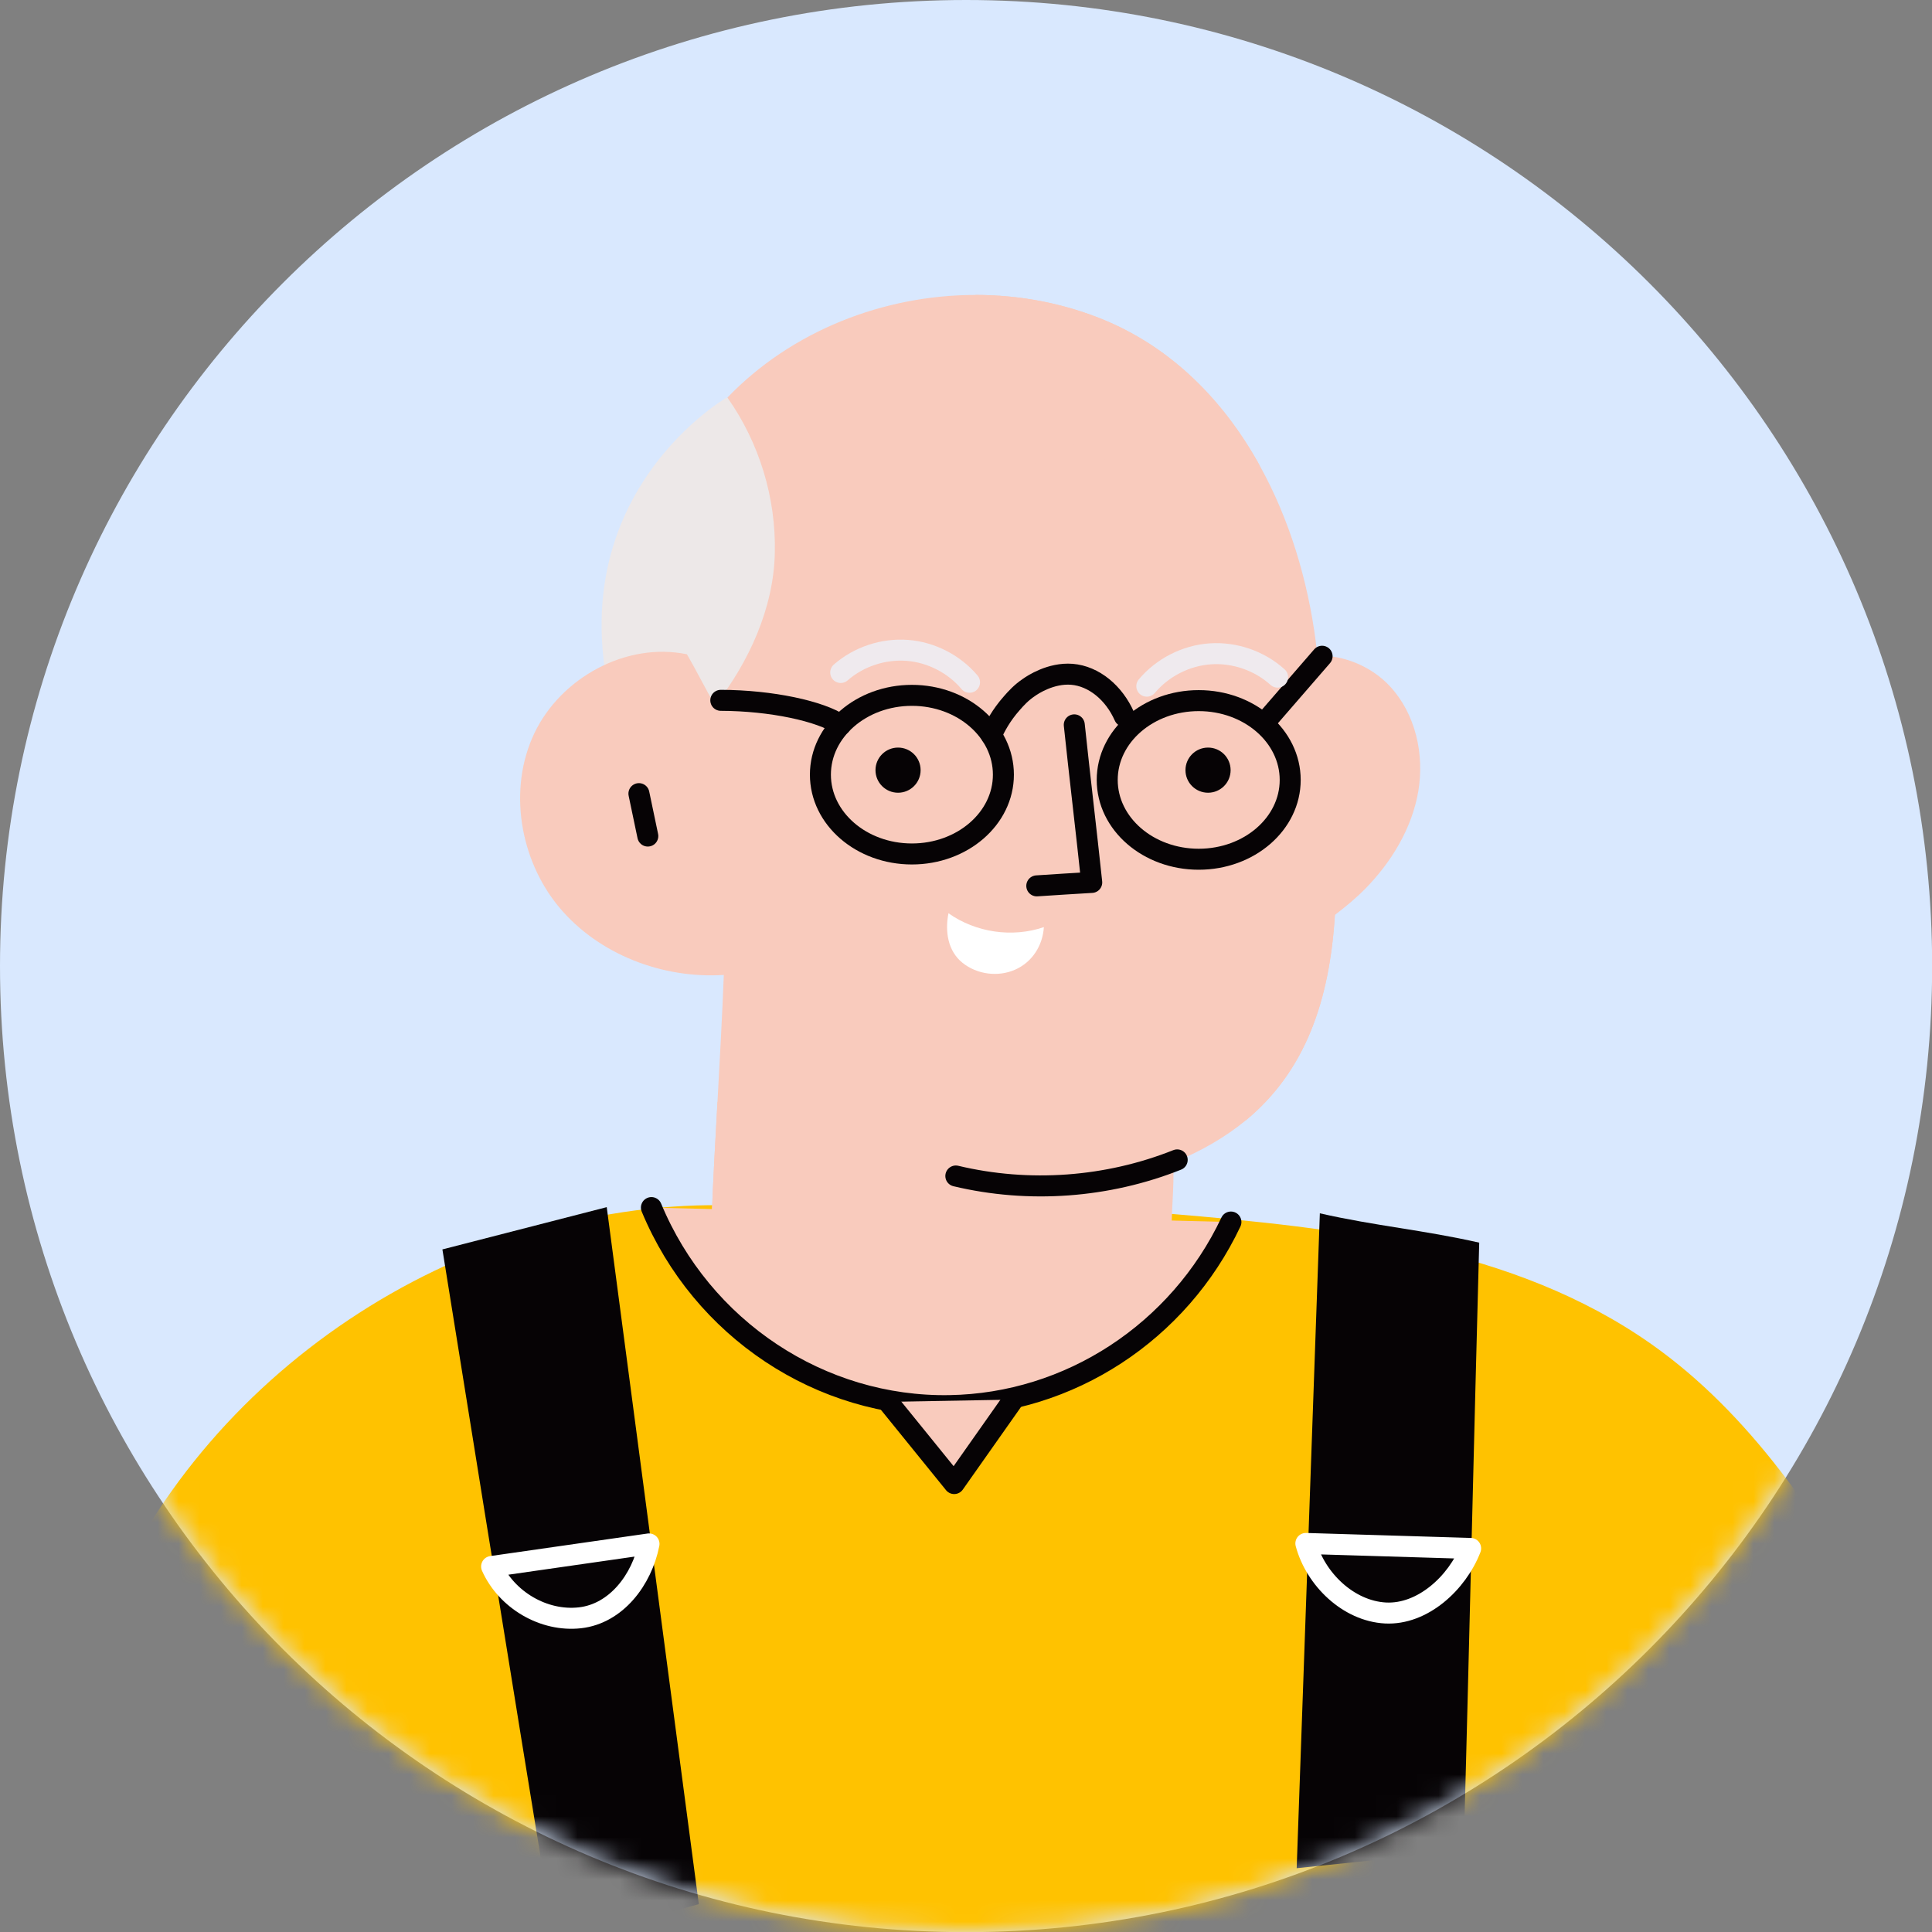 <svg width="92" height="92" viewBox="0 0 92 92" fill="none" xmlns="http://www.w3.org/2000/svg">
<rect x="0" y="0" width="92" height="92" fill="#808080" stroke="none"/>
<g clip-path="url(#clip0_1366_2520)">
<path d="M46.004 92.007C71.411 92.007 92.007 71.411 92.007 46.004C92.007 20.596 71.411 0 46.004 0C20.596 0 0 20.596 0 46.004C0 71.411 20.596 92.007 46.004 92.007Z" fill="#D9E8FE"/>
<mask id="mask0_1366_2520" style="mask-type:luminance" maskUnits="userSpaceOnUse" x="0" y="0" width="93" height="93">
<path d="M46.004 92.007C71.411 92.007 92.007 71.411 92.007 46.004C92.007 20.596 71.411 0 46.004 0C20.596 0 0 20.596 0 46.004C0 71.411 20.596 92.007 46.004 92.007Z" fill="white"/>
</mask>
<g mask="url(#mask0_1366_2520)">
<path d="M89.478 77.231C86.604 72.258 83.337 67.321 78.643 64.011C72.065 59.375 63.724 58.472 55.706 57.798C53.506 61.016 49.3 62.42 45.416 62.09C41.532 61.761 37.62 59.511 34.352 57.39C21.755 57.261 9.473 65.48 4.787 77.181C16.094 86.898 33.521 97.697 48.397 96.751C63.273 95.798 76.006 83.63 89.471 77.231H89.478Z" fill="#FFC200"/>
<path d="M31.02 57.504C33.42 63.287 39.081 67.042 45.222 66.934C50.926 66.841 56.136 63.438 58.615 58.192" fill="#F9CBBD"/>
<path d="M31.02 57.504C33.42 63.287 39.081 67.042 45.222 66.934C50.926 66.841 56.136 63.438 58.615 58.192" stroke="#060305" stroke-linecap="round" stroke-linejoin="round"/>
<path d="M42.285 66.755C43.338 68.052 44.384 69.349 45.438 70.646C46.376 69.314 47.315 67.981 48.254 66.648" fill="#F9CBBD"/>
<path d="M42.285 66.755C43.338 68.052 44.384 69.349 45.438 70.646C46.376 69.314 47.315 67.981 48.254 66.648" stroke="#060305" stroke-linecap="round" stroke-linejoin="round"/>
<path d="M34.603 18.932C34.603 18.932 25.388 24.234 29.881 35.886C34.374 47.537 48.669 28.168 34.603 18.932Z" fill="#EDE8E8"/>
<path d="M67.537 37.684C67.236 39.44 66.268 41.038 65.021 42.313C64.57 42.772 64.076 43.18 63.567 43.567C63.316 47.609 62.184 50.991 59.318 53.355C58.364 54.137 57.225 54.81 55.864 55.362C55.935 56.587 55.742 57.791 55.806 59.009C53.205 62.606 49.235 64.856 44.807 64.591C42.199 64.434 39.626 63.481 37.512 61.926C36.036 60.851 34.782 59.475 33.894 57.877C33.965 56.05 34.066 54.258 34.166 52.467C34.273 50.468 34.388 48.476 34.467 46.426C31.536 46.613 28.491 45.445 26.613 43.187C24.743 40.923 24.184 37.57 25.445 34.918C26.706 32.267 29.831 30.561 32.711 31.156C33.177 31.959 33.586 32.79 34.051 33.593C35.664 31.522 36.839 28.964 36.896 26.341C36.961 23.718 36.158 21.081 34.639 18.932C37.691 15.757 42.077 14.045 46.455 14.045H46.462C48.54 14.045 50.618 14.432 52.553 15.227C55.835 16.581 58.3 19.111 59.991 22.178C61.403 24.721 62.277 27.638 62.657 30.561C62.678 30.784 62.707 30.999 62.736 31.221C64.011 31.192 65.322 31.744 66.197 32.69C67.407 34.001 67.837 35.922 67.537 37.684Z" fill="#F9CBBD"/>
<path d="M59.991 22.178C59.783 22.529 59.518 22.858 59.203 23.138C57.641 24.564 54.91 24.6 53.499 23.023C52.926 22.378 52.51 21.483 51.686 21.239C50.532 20.909 49.536 22.049 48.44 22.543C46.813 23.281 44.721 22.393 43.897 20.809C43.066 19.226 43.417 17.183 44.513 15.772C45.051 15.084 45.71 14.51 46.455 14.045H46.462C48.54 14.045 50.618 14.432 52.553 15.227C55.835 16.581 58.3 19.111 59.991 22.178Z" fill="#F9CBBD"/>
<path d="M63.567 41.912V43.567C63.316 47.609 62.184 50.991 59.318 53.355C55.333 52.503 56.286 48.182 58.264 48.182C60.672 48.182 61.166 45.738 59.167 45.187C57.161 44.642 58.45 39.225 63.567 41.912Z" fill="#F9CBBD"/>
<path d="M37.605 58.98C37.885 59.282 37.999 59.697 38.021 60.105C38.057 60.758 37.863 61.381 37.512 61.926C36.036 60.851 34.782 59.475 33.894 57.877C33.965 56.05 34.066 54.258 34.166 52.467C34.832 52.331 35.542 52.388 36.165 52.66C37.319 53.155 38.143 54.337 38.207 55.584C38.279 56.838 37.591 58.099 36.495 58.715C36.86 58.543 37.326 58.687 37.605 58.98Z" fill="#F9CBBD"/>
<path d="M60.492 34.094C61.316 33.148 62.141 32.195 62.957 31.25" stroke="#060305" stroke-linecap="round" stroke-linejoin="round"/>
<path d="M34.324 33.349C36.738 33.356 39.074 33.865 40.035 34.517" stroke="#060305" stroke-linecap="round" stroke-linejoin="round"/>
<path d="M30.425 37.792L30.848 39.812" stroke="#060305" stroke-linecap="round" stroke-linejoin="round"/>
<path d="M45.516 56C48.999 56.831 52.732 56.559 56.057 55.233" stroke="#060305" stroke-linecap="round" stroke-linejoin="round"/>
<path d="M53.542 34.109C53.047 32.991 52.094 32.195 51.041 32.109C50.038 32.031 49.171 32.611 48.999 32.733C48.626 32.984 48.382 33.256 48.182 33.485C47.673 34.058 47.379 34.617 47.207 35.011" stroke="#060305" stroke-linecap="round" stroke-linejoin="round"/>
<path d="M43.424 40.665C45.83 40.665 47.781 38.974 47.781 36.889C47.781 34.803 45.83 33.112 43.424 33.112C41.018 33.112 39.067 34.803 39.067 36.889C39.067 38.974 41.018 40.665 43.424 40.665Z" stroke="#060305" stroke-linecap="round" stroke-linejoin="round"/>
<path d="M57.082 40.916C59.488 40.916 61.438 39.225 61.438 37.14C61.438 35.054 59.488 33.363 57.082 33.363C54.675 33.363 52.725 35.054 52.725 37.14C52.725 39.225 54.675 40.916 57.082 40.916Z" stroke="#060305" stroke-linecap="round" stroke-linejoin="round"/>
<path d="M42.764 37.749C43.358 37.749 43.839 37.268 43.839 36.674C43.839 36.08 43.358 35.599 42.764 35.599C42.171 35.599 41.69 36.08 41.69 36.674C41.69 37.268 42.171 37.749 42.764 37.749Z" fill="#060305"/>
<path d="M57.526 37.749C58.12 37.749 58.601 37.268 58.601 36.674C58.601 36.08 58.12 35.599 57.526 35.599C56.932 35.599 56.451 36.08 56.451 36.674C56.451 37.268 56.932 37.749 57.526 37.749Z" fill="#060305"/>
<path d="M49.708 44.148C48.203 44.663 46.462 44.406 45.165 43.488C44.993 44.355 45.136 45.287 45.831 45.846C46.526 46.405 47.53 46.534 48.339 46.175C49.149 45.817 49.651 45.036 49.708 44.148Z" fill="white"/>
<path d="M49.371 42.184C50.245 42.127 51.113 42.07 51.987 42.02C51.729 39.576 51.414 36.961 51.156 34.517" stroke="#060305" stroke-linecap="round" stroke-linejoin="round"/>
<path d="M40.034 32.023C40.894 31.271 42.062 30.884 43.202 30.97C44.341 31.056 45.437 31.622 46.168 32.489" stroke="#EFEAEE" stroke-linecap="round" stroke-linejoin="round"/>
<path d="M54.61 32.675C55.355 31.787 56.473 31.214 57.633 31.135C58.794 31.056 59.977 31.465 60.837 32.245" stroke="#EFEAEE" stroke-linecap="round" stroke-linejoin="round"/>
<path d="M33.277 90.674C31.815 79.611 28.892 57.483 28.892 57.483L21.067 59.496C21.067 59.496 24.592 81.474 26.42 92.552L33.277 90.674Z" fill="#060305"/>
<path d="M30.905 73.52C28.405 73.878 25.911 74.236 23.41 74.595C24.12 76.185 25.89 77.232 27.616 77.038C29.343 76.845 30.569 75.225 30.905 73.52Z" stroke="white" stroke-linecap="round" stroke-linejoin="round"/>
<path d="M61.747 88.962C62.112 78.564 62.485 68.174 62.85 57.777C65.494 58.379 67.787 58.572 70.439 59.174C70.181 68.783 69.958 78.529 69.701 88.138L61.747 88.962Z" fill="#060305"/>
<path d="M70.023 73.735C67.407 73.656 64.799 73.577 62.184 73.498C62.642 75.204 64.212 76.716 65.974 76.809C67.737 76.902 69.392 75.383 70.03 73.735H70.023Z" stroke="white" stroke-linecap="round" stroke-linejoin="round"/>
</g>
</g>
<defs>
<clipPath id="clip0_1366_2520">
<rect width="92" height="92" fill="white"/>
</clipPath>
</defs>
</svg>
